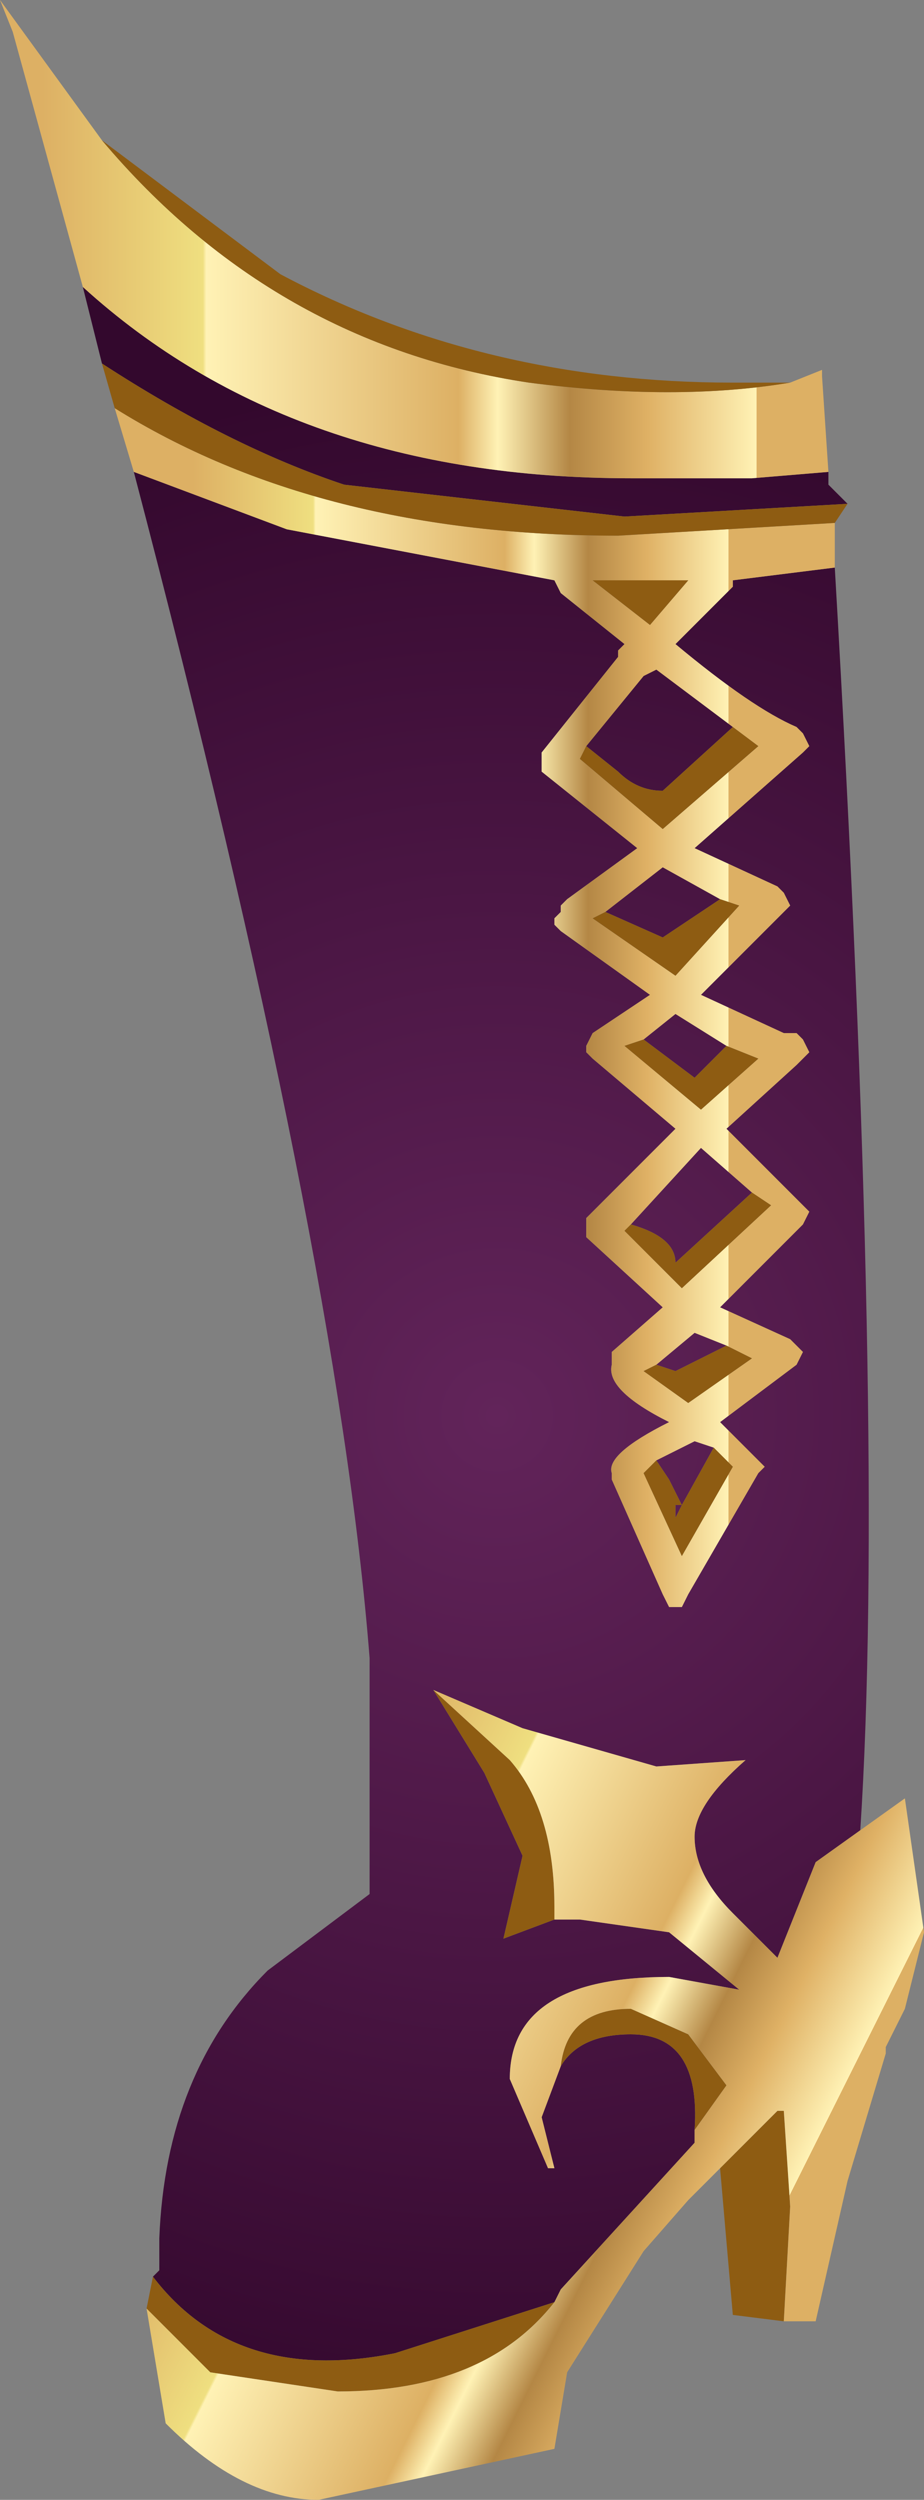 <svg xmlns="http://www.w3.org/2000/svg" xmlns:ffdec="https://www.free-decompiler.com/flash" xmlns:xlink="http://www.w3.org/1999/xlink" ffdec:objectType="frame" width="7.25" height="19.6"><rect width="100%" height="100%" fill="#808080" stroke="none"/><use ffdec:characterId="1" xlink:href="#a" width="7.25" height="19.6"/><defs><linearGradient id="c" x1="-819.2" x2="819.2" gradientTransform="matrix(.004 0 0 .002 4.5 -8.8)" gradientUnits="userSpaceOnUse" spreadMethod="pad"><stop offset=".055" stop-color="#ddb064"/><stop offset=".247" stop-color="#efdf80"/><stop offset=".251" stop-color="#fff2b5"/><stop offset=".553" stop-color="#ddb064"/><stop offset=".6" stop-color="#fff2b5"/><stop offset=".686" stop-color="#b48745"/><stop offset=".78" stop-color="#dfb165"/><stop offset=".91" stop-color="#fff2b5"/><stop offset=".91" stop-color="#ddb064"/></linearGradient><linearGradient id="d" x1="-819.2" x2="819.2" gradientTransform="matrix(.003 0 0 .006 4.95 -2.75)" gradientUnits="userSpaceOnUse" spreadMethod="pad"><stop offset=".055" stop-color="#ddb064"/><stop offset=".247" stop-color="#efdf80"/><stop offset=".251" stop-color="#fff2b5"/><stop offset=".553" stop-color="#ddb064"/><stop offset=".6" stop-color="#fff2b5"/><stop offset=".686" stop-color="#b48745"/><stop offset=".78" stop-color="#dfb165"/><stop offset=".91" stop-color="#fff2b5"/><stop offset=".91" stop-color="#ddb064"/></linearGradient><linearGradient id="e" x1="-819.2" x2="819.2" gradientTransform="matrix(.003 .001 -.002 .004 5.5 5.75)" gradientUnits="userSpaceOnUse" spreadMethod="pad"><stop offset=".055" stop-color="#ddb064"/><stop offset=".247" stop-color="#efdf80"/><stop offset=".251" stop-color="#fff2b5"/><stop offset=".553" stop-color="#ddb064"/><stop offset=".6" stop-color="#fff2b5"/><stop offset=".686" stop-color="#b48745"/><stop offset=".78" stop-color="#dfb165"/><stop offset=".91" stop-color="#fff2b5"/><stop offset=".91" stop-color="#ddb064"/></linearGradient><radialGradient id="b" cx="0" cy="0" r="819.2" gradientTransform="translate(5.15 .45)scale(.01)" gradientUnits="userSpaceOnUse" spreadMethod="pad"><stop offset="0" stop-color="#62245a"/><stop offset="1" stop-color="#33082d"/></radialGradient><g id="a" fill-rule="evenodd"><path fill="url(#b)" d="M1.9-8.4q1.65 1.5 4.3 1.5h.95l.6-.05v.1l.15.15-1.75.1-2.2-.25q-.9-.3-1.9-.95L2-8zm5.9 2.2Q8.2.65 8 3.7l-.35.25-.3.75L7 4.35q-.3-.3-.3-.6 0-.25.4-.6l-.7.05-1.05-.3-.7-.3.4.65.3.65-.15.65.4-.15h.2l.7.1.55.45-.55-.1q-1.25 0-1.25.8l.3.7h.05l-.1-.4.15-.4q.15-.25.55-.25.55 0 .5.75v.1L5.65 7.3l-.05.1-1.25.4q-1.25.25-1.9-.6l.05-.05V6.9q.05-1.3.85-2.1l.8-.6V2.35Q3.9-.85 2.3-6.95l1.2.45 2.1.4.05.1.5.4-.05.05v.05l-.6.75v.15l.75.6-.55.4-.05.05v.05l-.05.05v.05l.05.05.7.5-.45.3-.05.1v.05l.05.05.65.55-.65.65-.05.05v.15l.6.55-.4.35v.1Q6 .25 6.5.5q-.5.25-.45.4v.05l.4.9.05.1h.1l.05-.1L7.2.9l.05-.05L6.9.5l.6-.45.05-.1L7.5-.1l-.05-.05L6.9-.4l.65-.65.05-.1-.65-.65.55-.5.05-.05.05-.05-.05-.1-.05-.05h-.1l-.65-.3.65-.65.05-.05-.05-.1-.05-.05L6.7-4l.85-.75.05-.05-.05-.1-.05-.05q-.35-.15-.95-.65l.4-.4.05-.05v-.05zM5.85-4.8l.45-.55.1-.05.6.45-.55.5q-.2 0-.35-.15zM6-3.5l.45-.35.45.25-.45.3zm.3 1 .25-.2.4.25-.25.25zm-.1 1.45.55-.6.4.35-.6.55q0-.2-.35-.3m.2 1.1.3-.25.25.1-.4.2zm0 .75.3-.15.15.05-.25.45-.1-.2zm.2.35-.05.1v-.1z" transform="translate(-1.25 10.65)"/><path fill="url(#c)" d="m7.75-6.95-.6.05H6.2q-2.65 0-4.3-1.5l-.55-2-.1-.25.8 1.1q1.35 1.6 3.35 1.9 1.15.15 2.05 0l.25-.1v.05z" transform="translate(-1.25 10.65)"/><path fill="url(#d)" d="M7.8-6.55v.35l-.8.1v.05L6.95-6l-.4.4q.6.5.95.65l.05.05.05.1-.05.05L6.7-4l.65.3.05.05.05.1-.05.05-.65.65.65.3h.1l.05.05.05.1-.05.05-.05.05-.55.5.65.65-.05.1-.65.65.55.25.05.05.05.05-.05.1-.6.45.35.35L7.2.9l-.55.95-.05.1h-.1l-.05-.1-.4-.9V.9Q6 .75 6.5.5 6 .25 6.05.05v-.1l.4-.35-.6-.55v-.15l.05-.05.65-.65-.65-.55-.05-.05v-.05l.05-.1.45-.3-.7-.5-.05-.05v-.05l.05-.05v-.05l.05-.05.55-.4-.75-.6v-.15l.6-.75v-.05l.05-.05-.5-.4-.05-.1-2.1-.4-1.2-.45-.15-.5q1.6 1 3.95 1zM5.85-4.8l-.05.1.65.55.75-.65-.2-.15-.6-.45-.1.05zM6-3.5l-.1.05.65.45.5-.55-.15-.05-.45-.25zm-.1-2.6.45.35.3-.35zm1.05 3.65-.4-.25-.25.2-.15.05.6.5.45-.4zm-.75 1.4L6.15-1l.45.45.7-.65-.15-.1-.4-.35zm.75.95L6.7-.2l-.3.25-.1.05.35.25.5-.35zm-.1.8L6.7.65 6.4.8l-.1.1.3.65.4-.7z" transform="translate(-1.25 10.65)"/><path fill="#8e5c12" d="M.8 2.85q1 .65 1.9.95l2.2.25 1.75-.1-.1.15-1.7.1Q2.5 4.2.9 3.2zM6.2 3q-.9.15-2.05 0-2-.3-3.35-1.9l1.4 1.05Q3.8 3 5.75 3zm-.05 15.2-.4-.05-.1-1.15.25-.25.2-.2h.05l.05.75zm-5-.1.05-.25q.65.85 1.9.6l1.25-.4q-.55.7-1.7.7l-1-.15zm4.6-12.4.2.15-.75.65-.65-.55.05-.1.25.2q.15.15.35.15zm-1.1-1.15h.75l-.3.35zm1 2.5.15.05-.5.55-.65-.45.1-.05.45.2zM5.7 8.2l.25.1-.45.4-.6-.5.15-.05.4.3zm.2 1.15.15.1-.7.65-.45-.45.05-.05q.35.1.35.3zm-.2 1.2.2.1-.5.35-.35-.25.1-.05.15.05zm-.1.8.15.15-.4.7-.3-.65.1-.1.1.15.1.2zm-.25.45H5.3v.1zM3.4 13.25l.6.55q.35.4.35 1.15v.1l-.4.15.15-.65-.3-.65zm1 2.95q.05-.45.55-.45l.45.2.3.4-.25.35q.05-.75-.5-.75-.4 0-.55.25"/><path fill="url(#e)" d="m8 3.7.35-.25.15 1.05-.15.6-.15.3v.05l-.3 1-.25 1.1H7.4l.05-.9-.05-.75h-.05l-.2.2-.25.25-.25.25-.35.4-.6.95-.1.6-1.85.4q-.6 0-1.2-.6l-.15-.9.5.5 1 .15q1.15 0 1.7-.7l.05-.1L6.7 6.15v-.1l.25-.35-.3-.4-.45-.2q-.5 0-.55.45l-.15.4.1.4h-.05l-.3-.7q0-.8 1.25-.8l.55.1-.55-.45-.7-.1h-.2v-.1q0-.75-.35-1.15l-.6-.55.7.3 1.05.3.7-.05q-.4.35-.4.6 0 .3.3.6l.35.35.3-.75z" transform="translate(-1.25 10.65)"/></g></defs></svg>